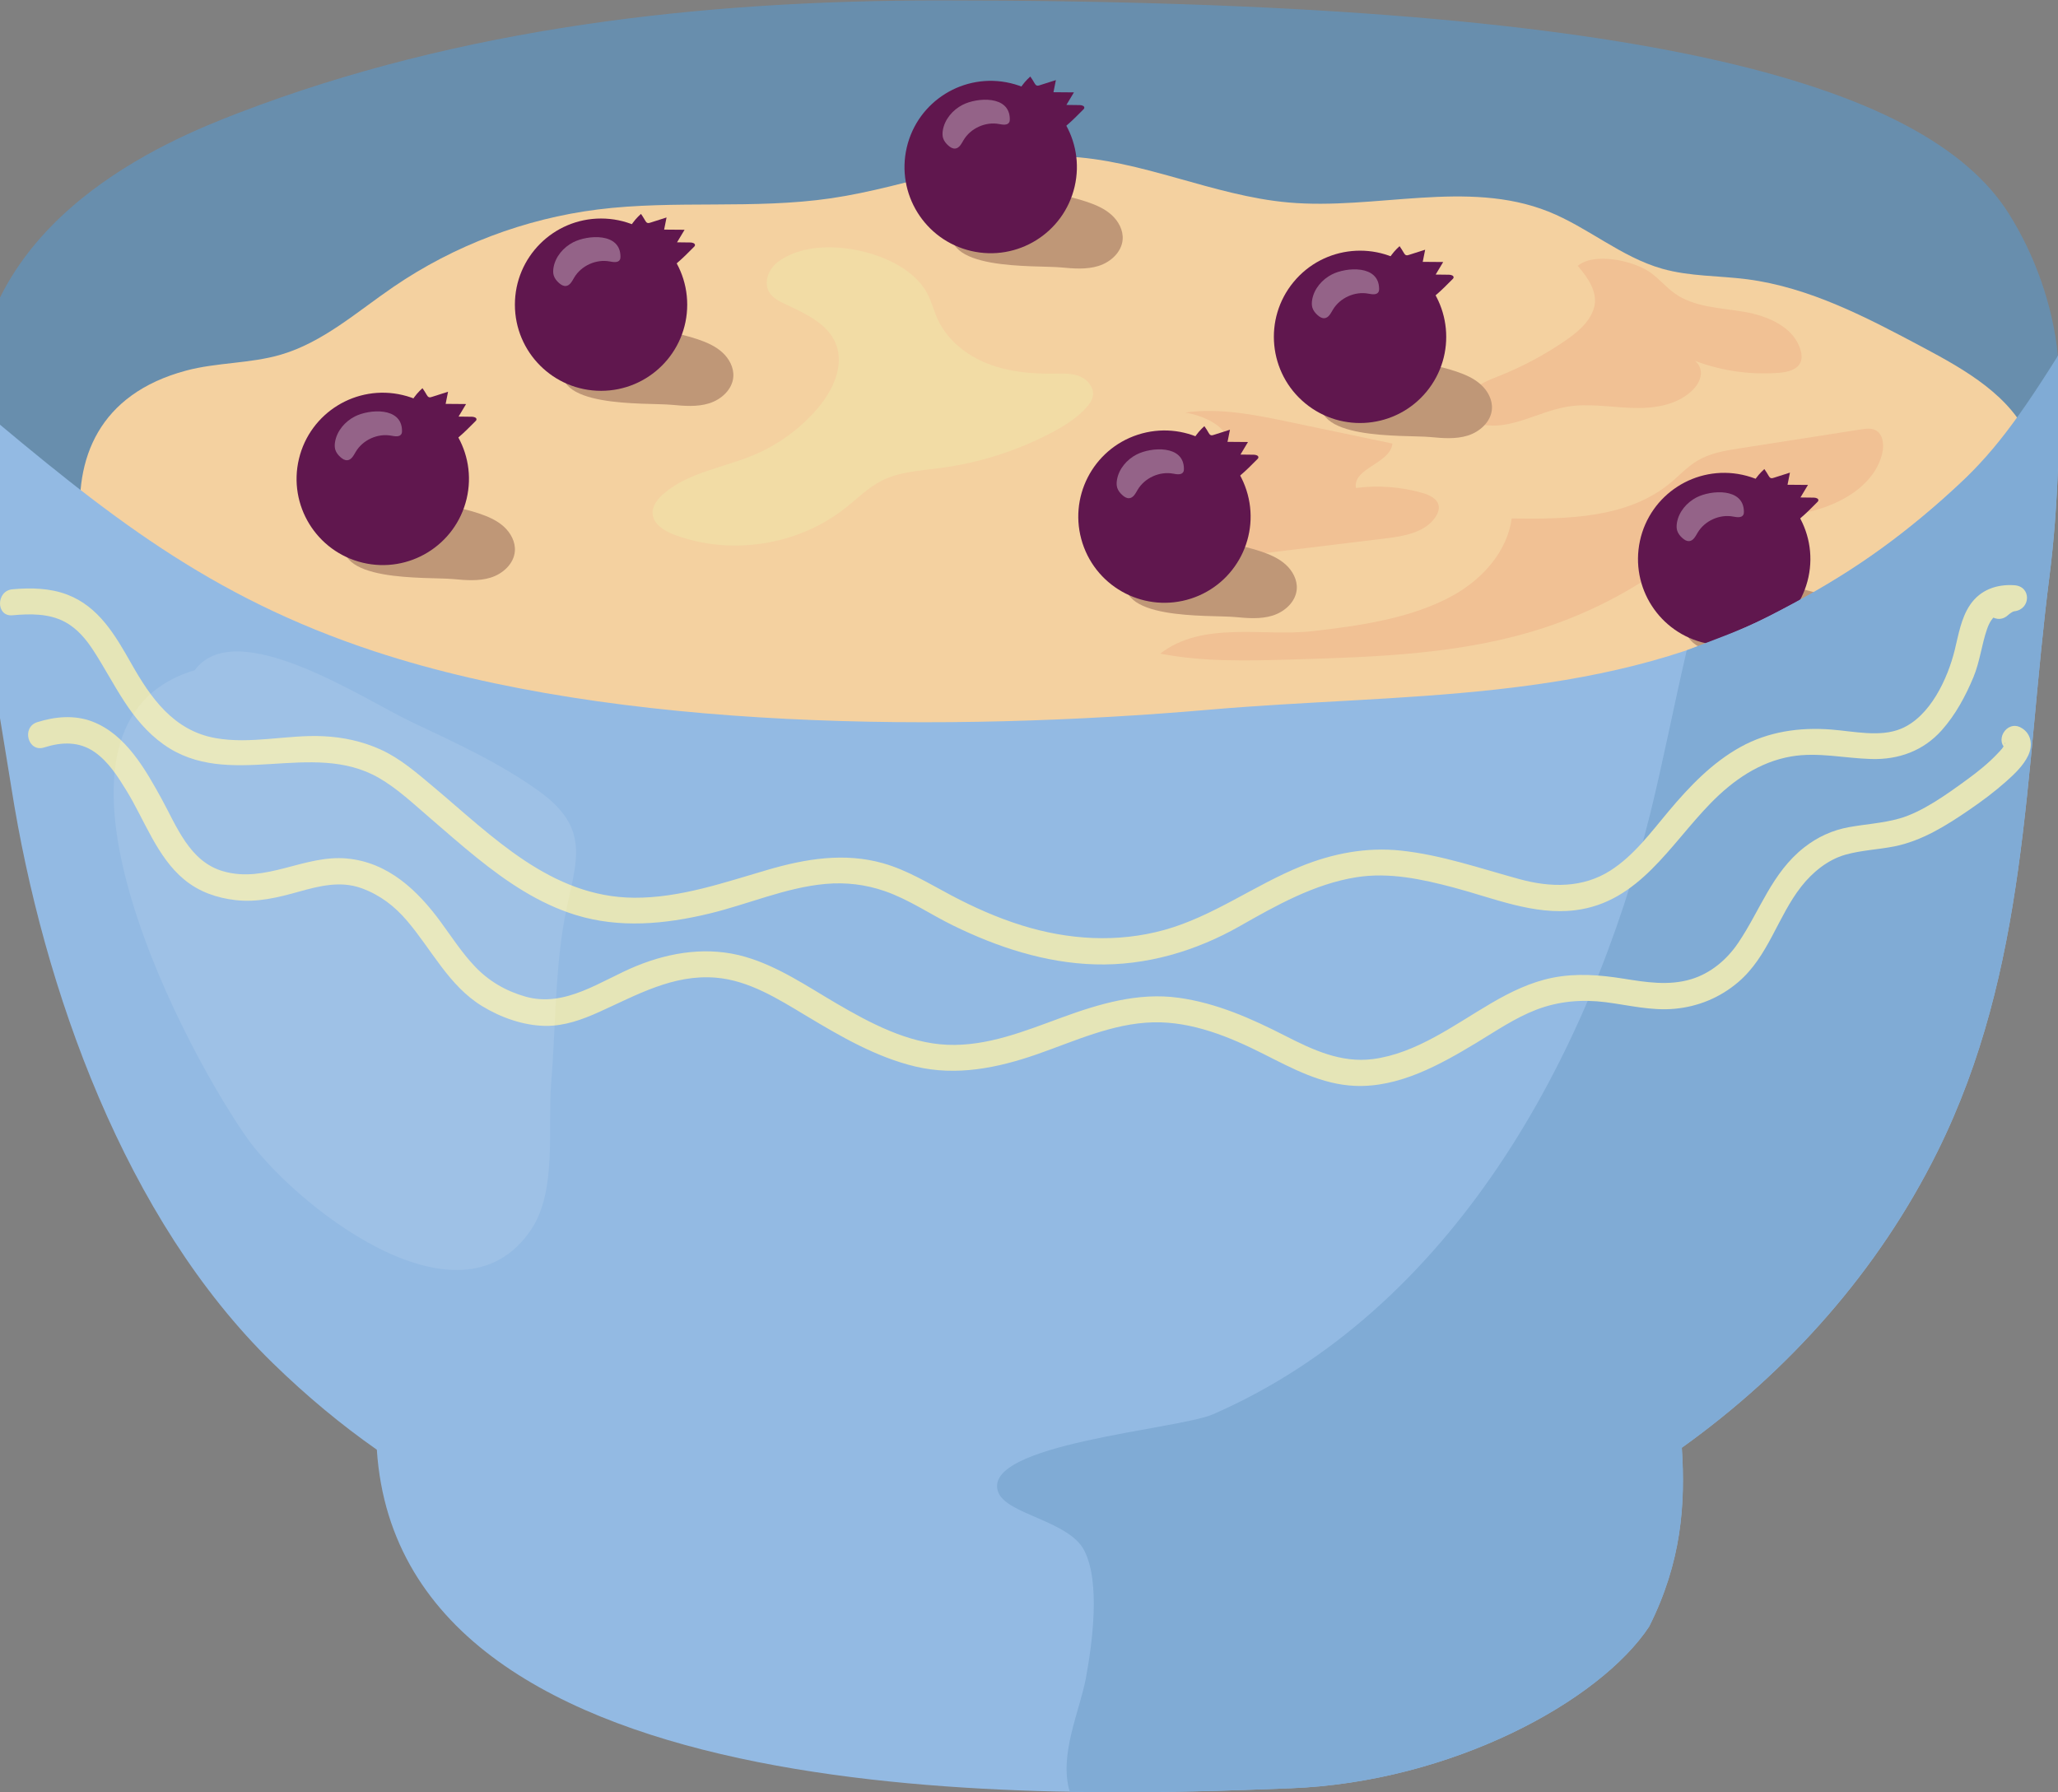 <?xml version="1.0" encoding="utf-8"?>
<!-- Generator: Adobe Illustrator 25.4.1, SVG Export Plug-In . SVG Version: 6.00 Build 0)  -->
<svg version="1.1" id="Layer_1" xmlns="http://www.w3.org/2000/svg" xmlns:xlink="http://www.w3.org/1999/xlink" x="0px" y="0px"
	 viewBox="0 0 492.06 428.55" style="enable-background:new 0 0 492.06 428.55;" xml:space="preserve">
<rect x="0" y="0" width="492.06" height="428.55" fill="#808080" stroke="none"/>
<style type="text/css">
	.st0{fill:#688EAD;}
	.st1{fill:#F4D1A0;}
	.st2{fill:#F1C194;}
	.st3{fill:#BF9777;}
	.st4{fill:#60174E;}
	.st5{opacity:0.33;fill:#FFFFFF;}
	.st6{fill:#93BAE3;}
	.st7{fill:#80ABD5;}
	.st8{fill:#E5E5B7;}
	.st9{opacity:0.1;fill:#FFFFFF;}
	.st10{fill:#F2DCA5;}
</style>
<g>
	<path class="st0" d="M480.28,51.05C460.44,19.58,391.27,0.1,224.66,0.1c-56.9,0-114.45,6.48-167.68,26.92
		C39.57,33.7-4.88,52.14-6.19,96.35c-0.27,9.21,5.15,17.55,6.83,26.79l6.41,25.63c-0.11-0.87-0.1-1.63-0.14-2.37
		c35.11,161.06,244,147.13,364.25,101.69c44.83-16.94,79.42-40.53,101.19-84.96c8.5-17.34,16.48-41.19,19.23-60.56
		c0.84-5.88-0.26-11.37,0.47-17.52C490.82,72.91,486.51,60.93,480.28,51.05z"/>
	<path class="st1" d="M44.47,88.62c7.42-1.99,15.33-1.66,22.69-3.82c10.1-2.96,18.23-10.28,26.92-16.21
		c14.51-9.91,31.4-16.3,48.83-18.5c18.49-2.32,37.35,0.02,55.79-2.68c18.85-2.76,37.07-10.76,56.11-9.99
		c18.13,0.73,35.13,9.38,53.21,10.99c20.81,1.86,42.77-5.57,62.18,2.17c9.45,3.77,17.41,10.89,27.2,13.67
		c6.57,1.87,13.52,1.65,20.29,2.52c15,1.94,28.72,9.17,42.07,16.28c10.23,5.44,21.18,11.66,25.67,22.34
		c5.75,13.68-1.47,29.59-11.62,40.42c-18.31,19.52-44.97,28.68-71,34.92c-57.78,13.85-117.56,16.75-176.95,18.45
		c-45.98,1.32-92.39,1.92-137.54-6.93c-16.73-3.28-34-8.27-46.2-20.19C20.06,150.51,2.87,99.78,44.47,88.62z"/>
	<path class="st2" d="M381.04,73.87c-1.09,3.31-3.99,5.67-6.87,7.64c-4.9,3.36-10.17,6.17-15.69,8.37
		c-2.32,0.93-4.79,1.81-6.46,3.66s-2.19,5.05-0.36,6.75c0.76,0.71,1.8,1.05,2.82,1.25c6.82,1.29,13.32-3.12,20.16-4.28
		c5.03-0.86,10.17,0.07,15.27,0.27c5.1,0.21,10.61-0.47,14.4-3.89c1.23-1.11,2.27-2.57,2.37-4.22c0.1-1.65-1.02-3.44-2.66-3.63
		c6.73,2.78,14.12,3.93,21.38,3.35c2.03-0.16,4.42-0.74,5.15-2.64c0.33-0.87,0.23-1.85-0.03-2.75c-1.57-5.56-7.87-8.24-13.57-9.2
		s-11.87-1.06-16.57-4.42c-2.15-1.54-3.84-3.67-6.03-5.14c-4.12-2.76-13.29-4.68-17.11-1.41C379.58,66.31,382.31,70.02,381.04,73.87
		z"/>
	<path class="st2" d="M292.93,109.39c-1.71,3.83-6.32,5.19-10.27,6.62c-5.86,2.12-11.32,5.33-16.03,9.41
		c-0.56,0.48-1.12,0.99-1.42,1.66c-1.24,2.69,2.48,5.25,5.42,4.85c2.94-0.39,5.59-2.25,8.56-2.29c3.54-0.05,6.57,2.47,10.02,3.3
		c2.49,0.6,5.11,0.3,7.66-0.01c11.48-1.4,22.96-2.79,34.44-4.19c4.43-0.54,9.43-1.41,11.91-5.12c0.53-0.79,0.92-1.75,0.76-2.68
		c-0.3-1.71-2.19-2.58-3.85-3.06c-5.15-1.48-10.61-1.89-15.92-1.2c-0.86-4.76,8.23-5.8,8.71-10.62c-8.16-1.71-16.33-3.42-24.49-5.13
		c-8.24-1.72-16.68-3.46-25.02-2.29C288.13,99.45,296.26,102.73,292.93,109.39z"/>
	<path class="st2" d="M347.59,142.28c6.91-3.9,12.8-10.45,13.85-18.31c13.2,0.19,27.62-0.02,37.82-8.4
		c2.23-1.83,4.19-4.01,6.68-5.47c3.04-1.79,6.62-2.37,10.1-2.91c9.65-1.51,19.3-3.02,28.95-4.52c1.13-0.18,2.34-0.34,3.37,0.16
		c1.9,0.92,2.16,3.54,1.67,5.59c-1.7,7.12-8.88,11.59-15.94,13.55c-7.06,1.95-14.56,2.19-21.4,4.81c-6.5,2.49-12,6.97-17.79,10.83
		c-7.92,5.28-16.55,9.48-25.59,12.46c-19.33,6.37-40,7.02-60.34,7.62c-10.55,0.31-21.2,0.61-31.56-1.4
		c10.16-7.89,24.6-4.04,36.41-5.37C325.04,149.63,337.66,147.87,347.59,142.28z"/>
	<g>
		<path class="st3" d="M160.56,96.79c3.01,0.28,6.12,0.55,9-0.35c2.89-0.9,5.53-3.29,5.77-6.3c0.18-2.23-0.99-4.41-2.66-5.91
			c-1.66-1.5-3.77-2.4-5.89-3.12c-8.39-2.83-27.55-5.7-31.82,5.18C130.47,97.74,154.56,96.23,160.56,96.79z"/>
		<circle class="st4" cx="143.71" cy="72.85" r="20.6"/>
		<path class="st4" d="M154.28,52.77c0.13,0.22,0.28,0.45,0.52,0.53c0.23,0.08,0.48,0.01,0.71-0.07c1.29-0.41,2.58-0.82,3.86-1.23
			c-0.19,0.97-0.39,1.93-0.58,2.9c1.63,0.01,3.26,0.03,4.89,0.04c-0.6,1-1.2,2-1.8,3c1.07,0.01,2.14,0.02,3.22,0.04
			c0.48,0.01,1.15,0.21,1.06,0.69c-0.03,0.16-0.15,0.29-0.27,0.4c-1.34,1.35-2.67,2.7-4.12,3.92c-0.65,0.55-1.38,1.1-2.23,1.19
			c-0.77,0.08-1.52-0.24-2.21-0.58c-2.29-1.13-6.1-3.14-7.12-5.66c-1-2.45,1.33-5.26,3.04-6.79
			C153.64,51.66,153.94,52.22,154.28,52.77z"/>
		<path class="st5" d="M137.05,57.93c-2.36,1.22-4.27,3.46-4.71,6.08c-0.1,0.61-0.12,1.25,0.05,1.84c0.22,0.73,0.72,1.34,1.29,1.84
			c0.46,0.4,1.02,0.76,1.63,0.69c0.96-0.1,1.47-1.15,1.96-1.98c1.68-2.87,5.26-4.5,8.53-3.88c0.86,0.16,1.99,0.35,2.41-0.42
			c0.12-0.22,0.14-0.49,0.14-0.74C148.34,55.57,140.52,56.15,137.05,57.93z"/>
	</g>
	<g>
		<path class="st3" d="M108.33,138.46c3.01,0.28,6.12,0.55,9-0.35c2.89-0.9,5.53-3.29,5.77-6.3c0.18-2.23-0.99-4.41-2.66-5.91
			c-1.66-1.5-3.77-2.4-5.89-3.12c-8.39-2.83-27.55-5.7-31.82,5.18C78.23,139.41,102.32,137.9,108.33,138.46z"/>
		
			<ellipse transform="matrix(0.232 -0.973 0.973 0.232 -41.123 176.953)" class="st4" cx="91.48" cy="114.51" rx="20.6" ry="20.6"/>
		<path class="st4" d="M102.04,94.44c0.13,0.22,0.28,0.45,0.52,0.53c0.23,0.08,0.48,0.01,0.71-0.07c1.29-0.41,2.58-0.82,3.86-1.23
			c-0.19,0.97-0.39,1.93-0.58,2.9c1.63,0.01,3.26,0.03,4.89,0.04c-0.6,1-1.2,2-1.8,3c1.07,0.01,2.14,0.02,3.22,0.04
			c0.48,0.01,1.15,0.21,1.06,0.69c-0.03,0.16-0.15,0.29-0.27,0.4c-1.34,1.35-2.67,2.7-4.12,3.92c-0.65,0.55-1.38,1.1-2.23,1.19
			c-0.77,0.08-1.52-0.24-2.21-0.58c-2.29-1.13-6.1-3.14-7.12-5.66c-1-2.45,1.33-5.26,3.04-6.79
			C101.4,93.33,101.7,93.88,102.04,94.44z"/>
		<path class="st5" d="M84.82,99.59c-2.36,1.22-4.27,3.46-4.71,6.08c-0.1,0.61-0.12,1.25,0.05,1.84c0.22,0.73,0.72,1.34,1.29,1.84
			c0.46,0.4,1.02,0.76,1.63,0.69c0.96-0.1,1.47-1.15,1.96-1.98c1.68-2.87,5.26-4.5,8.53-3.88c0.86,0.16,1.99,0.35,2.41-0.42
			c0.12-0.22,0.14-0.49,0.14-0.74C96.1,97.24,88.28,97.81,84.82,99.59z"/>
	</g>
	<g>
		<path class="st3" d="M295.28,147.54c3.01,0.28,6.12,0.55,9-0.35c2.89-0.9,5.53-3.29,5.77-6.3c0.18-2.23-0.99-4.41-2.66-5.91
			c-1.66-1.5-3.77-2.4-5.89-3.12c-8.39-2.83-27.55-5.7-31.82,5.18C265.18,148.49,289.27,146.98,295.28,147.54z"/>
		
			<ellipse transform="matrix(0.951 -0.309 0.309 0.951 -24.56 92.032)" class="st4" cx="278.43" cy="123.59" rx="20.6" ry="20.6"/>
		<path class="st4" d="M288.99,103.52c0.13,0.22,0.28,0.45,0.52,0.53c0.23,0.08,0.48,0.01,0.71-0.07c1.29-0.41,2.58-0.82,3.86-1.23
			c-0.19,0.97-0.39,1.93-0.58,2.9c1.63,0.01,3.26,0.03,4.89,0.04c-0.6,1-1.2,2-1.8,3c1.07,0.01,2.14,0.02,3.22,0.04
			c0.48,0.01,1.15,0.21,1.06,0.69c-0.03,0.16-0.15,0.29-0.27,0.4c-1.34,1.35-2.67,2.7-4.12,3.92c-0.65,0.55-1.38,1.1-2.23,1.19
			c-0.77,0.08-1.52-0.24-2.21-0.58c-2.29-1.13-6.1-3.14-7.12-5.66c-1-2.45,1.33-5.26,3.04-6.79
			C288.35,102.41,288.66,102.96,288.99,103.52z"/>
		<path class="st5" d="M271.77,108.67c-2.36,1.21-4.27,3.46-4.71,6.08c-0.1,0.61-0.12,1.25,0.05,1.84c0.22,0.73,0.72,1.34,1.29,1.84
			c0.46,0.4,1.02,0.76,1.63,0.69c0.96-0.1,1.47-1.15,1.96-1.98c1.68-2.87,5.26-4.5,8.53-3.88c0.86,0.16,1.99,0.35,2.41-0.42
			c0.12-0.22,0.14-0.49,0.14-0.74C283.05,106.32,275.23,106.89,271.77,108.67z"/>
	</g>
	<g>
		<path class="st3" d="M341.94,104.5c3.01,0.28,6.12,0.55,9-0.35c2.89-0.9,5.53-3.29,5.77-6.3c0.18-2.23-0.99-4.41-2.66-5.91
			c-1.66-1.5-3.77-2.4-5.89-3.12c-8.39-2.83-27.55-5.7-31.82,5.18C311.85,105.45,335.93,103.94,341.94,104.5z"/>
		
			<ellipse transform="matrix(0.636 -0.772 0.772 0.636 56.24 280.282)" class="st4" cx="325.09" cy="80.55" rx="20.6" ry="20.6"/>
		<path class="st4" d="M335.66,60.48c0.13,0.22,0.28,0.45,0.52,0.53c0.23,0.08,0.48,0.01,0.71-0.07c1.29-0.41,2.58-0.82,3.86-1.23
			c-0.19,0.97-0.39,1.93-0.58,2.9c1.63,0.01,3.26,0.03,4.89,0.04c-0.6,1-1.2,2-1.8,3c1.07,0.01,2.14,0.02,3.22,0.04
			c0.48,0.01,1.15,0.21,1.06,0.69c-0.03,0.16-0.15,0.29-0.27,0.4c-1.34,1.35-2.67,2.7-4.12,3.92c-0.65,0.55-1.38,1.1-2.23,1.19
			c-0.77,0.08-1.52-0.24-2.21-0.58c-2.29-1.13-6.1-3.14-7.12-5.66c-1-2.45,1.33-5.26,3.04-6.79
			C335.01,59.37,335.32,59.92,335.66,60.48z"/>
		<path class="st5" d="M318.43,65.63c-2.36,1.22-4.27,3.46-4.7,6.08c-0.1,0.61-0.12,1.25,0.05,1.84c0.22,0.73,0.72,1.34,1.29,1.84
			c0.46,0.4,1.02,0.76,1.63,0.69c0.96-0.1,1.47-1.15,1.96-1.98c1.68-2.87,5.26-4.5,8.53-3.88c0.86,0.16,1.99,0.35,2.41-0.42
			c0.12-0.22,0.14-0.49,0.14-0.74C329.71,63.28,321.89,63.85,318.43,65.63z"/>
	</g>
	<g>
		<path class="st3" d="M253.65,63.94c3.01,0.28,6.12,0.55,9-0.35c2.89-0.9,5.53-3.29,5.77-6.3c0.18-2.23-0.99-4.41-2.66-5.91
			c-1.66-1.5-3.77-2.4-5.89-3.12c-8.39-2.83-27.55-5.7-31.82,5.18C223.56,64.88,247.65,63.38,253.65,63.94z"/>
		
			<ellipse transform="matrix(0.228 -0.974 0.974 0.228 143.932 261.465)" class="st4" cx="236.8" cy="39.99" rx="20.6" ry="20.6"/>
		<path class="st4" d="M247.37,19.92c0.13,0.22,0.28,0.45,0.52,0.53c0.23,0.08,0.48,0.01,0.71-0.07c1.29-0.41,2.58-0.82,3.86-1.23
			c-0.19,0.97-0.39,1.93-0.58,2.9c1.63,0.01,3.26,0.03,4.89,0.04c-0.6,1-1.2,2-1.8,3c1.07,0.01,2.14,0.02,3.22,0.04
			c0.48,0.01,1.15,0.21,1.06,0.69c-0.03,0.16-0.15,0.29-0.27,0.4c-1.34,1.35-2.67,2.7-4.12,3.92c-0.65,0.55-1.38,1.1-2.23,1.19
			c-0.77,0.08-1.52-0.24-2.21-0.58c-2.29-1.13-6.1-3.14-7.12-5.66c-1-2.45,1.33-5.26,3.04-6.79
			C246.73,18.81,247.03,19.36,247.37,19.92z"/>
		<path class="st5" d="M230.14,25.07c-2.36,1.22-4.27,3.46-4.71,6.08c-0.1,0.61-0.12,1.25,0.05,1.84c0.22,0.73,0.72,1.34,1.29,1.84
			c0.46,0.4,1.02,0.76,1.63,0.69c0.96-0.1,1.47-1.15,1.96-1.98c1.68-2.87,5.26-4.5,8.53-3.88c0.86,0.16,1.99,0.35,2.41-0.42
			c0.12-0.22,0.14-0.49,0.14-0.74C241.43,22.72,233.61,23.29,230.14,25.07z"/>
	</g>
	<g>
		<path class="st3" d="M429.16,157.8c3.01,0.28,6.12,0.55,9-0.35c2.89-0.9,5.53-3.29,5.77-6.3c0.18-2.23-0.99-4.41-2.66-5.91
			c-1.66-1.5-3.77-2.4-5.89-3.12c-8.39-2.83-27.55-5.7-31.82,5.18C399.07,158.75,423.15,157.24,429.16,157.8z"/>
		
			<ellipse transform="matrix(0.21 -0.978 0.978 0.21 194.757 508.802)" class="st4" cx="412.31" cy="133.85" rx="20.6" ry="20.6"/>
		<path class="st4" d="M422.88,113.78c0.13,0.22,0.28,0.45,0.52,0.53c0.23,0.08,0.48,0.01,0.71-0.07c1.29-0.41,2.58-0.82,3.86-1.23
			c-0.19,0.97-0.39,1.93-0.58,2.9c1.63,0.01,3.26,0.03,4.89,0.04c-0.6,1-1.2,2-1.8,3c1.07,0.01,2.14,0.02,3.22,0.04
			c0.48,0.01,1.15,0.21,1.06,0.69c-0.03,0.16-0.15,0.29-0.27,0.4c-1.34,1.35-2.67,2.7-4.12,3.92c-0.65,0.55-1.38,1.1-2.23,1.19
			c-0.77,0.08-1.52-0.24-2.21-0.58c-2.29-1.13-6.1-3.14-7.12-5.66c-1-2.45,1.33-5.26,3.04-6.79
			C422.23,112.67,422.54,113.22,422.88,113.78z"/>
		<path class="st5" d="M405.65,118.93c-2.36,1.21-4.27,3.46-4.7,6.08c-0.1,0.61-0.12,1.25,0.05,1.84c0.22,0.73,0.72,1.34,1.29,1.84
			c0.46,0.4,1.02,0.76,1.63,0.69c0.96-0.1,1.47-1.15,1.96-1.98c1.68-2.87,5.26-4.5,8.53-3.88c0.86,0.16,1.99,0.35,2.41-0.42
			c0.12-0.22,0.14-0.49,0.14-0.74C416.93,116.58,409.11,117.15,405.65,118.93z"/>
	</g>
	<g>
		<path class="st6" d="M492.06,85.05c-5.34,14.84-16.24,23.86-26.2,33.07c-13.15,12.16-26.79,21.15-43.03,29.29
			c-41.6,20.86-88.1,18.33-133.62,22.28c-61.61,5.34-141.67,5.16-199.62-13.93c-39.7-13.08-64.12-32.74-95.78-59.41
			c-1.26,36.39,5.36,69.45,8.9,91.95c7.62,48.43,27.34,103.33,62.52,137.64c8.12,7.92,16.39,14.76,24.87,20.7
			c5.89,89.11,164.09,83.06,218.48,80.95c38.51-1.49,73.88-20.8,85.7-38.65c7.79-15.48,8.7-29.36,7.82-42.78
			c25.59-18.29,46.97-42.28,61.08-70.7c21.82-43.91,20.79-90.32,26.84-137.73C492.11,121.49,492.7,101.93,492.06,85.05z"/>
	</g>
	<path class="st7" d="M463.19,275.47c21.82-43.91,20.79-90.32,26.84-137.73c2.08-16.25,2.67-35.82,2.03-52.69
		c-11.14,17.78-17.17,25.17-27.36,34.14c-13.97,12.29-25.45,19.77-41.87,28.22c-6.35,3.27-12.87,5.48-19.53,8.08
		c-3.08,13.19-5.74,27.01-8.82,39.39c-14.5,58.12-47.44,118.39-104.45,143.29c-8.4,3.67-55.67,7.09-51.36,18.61
		c2.01,5.38,16.94,6.8,20.6,14.01c3.88,7.64,1.89,22.21,0.36,30.47c-1.45,7.82-6.52,18.42-3.85,27.18
		c21.17,0.38,39.92-0.34,52.83-0.84c38.51-1.49,73.88-20.8,85.7-38.65c7.79-15.48,8.7-29.36,7.82-42.78
		C427.69,327.87,449.07,303.88,463.19,275.47z"/>
	<g>
		<path class="st8" d="M2.98,147.12c4.16-0.38,8.69-0.46,12.49,1.56c2.99,1.59,5.14,4.19,6.95,7c5.14,7.96,8.69,16.61,16.68,22.31
			c15.59,11.12,35.4-1.25,51.48,8.01c4.43,2.55,8.29,6.21,12.15,9.53c3.72,3.2,7.4,6.45,11.23,9.53c7.16,5.77,14.84,11,23.71,13.73
			c10.45,3.22,21.27,2.2,31.75-0.3c9.3-2.21,18.45-6.3,28.03-7.14c4.81-0.42,9.51,0.14,14.08,1.72c5.77,1.99,10.87,5.54,16.32,8.21
			c10.62,5.2,22.06,8.97,33.96,9.31c12.2,0.36,24.11-3.16,34.67-9.17c8.68-4.94,17.81-10.07,27.81-11.66
			c7.86-1.25,15.74,0.46,23.32,2.47c9.44,2.5,19.1,6.65,29.05,5.41c15.24-1.9,22.63-15.68,32.42-25.66
			c5.31-5.42,11.62-9.82,19.23-11.11c6.38-1.08,12.72,0.44,19.09,0.62c6.54,0.19,12.47-1.94,16.88-6.9
			c3.28-3.69,5.67-8.13,7.56-12.67c1.54-3.7,1.95-7.72,3.25-11.49c1.15-3.34,3.04-4.51,6.56-4.27c0-2.07,0-4.15,0-6.22
			c-2.35,0.28-4.27,1.28-6.04,2.83c-3.01,2.65,1.4,7.04,4.4,4.4c0.39-0.34,1.11-0.95,1.64-1.01c3.92-0.47,4.08-5.94,0-6.22
			c-4.25-0.3-8.17,1.09-10.62,4.7c-2.15,3.17-2.76,7.14-3.66,10.78c-1.68,6.83-5.86,15.93-12.84,18.83
			c-5.03,2.09-11.27,0.61-16.73,0.19c-7.53-0.58-15,0.48-21.68,4.19c-6.81,3.78-12.2,9.45-17.16,15.35
			c-4.21,5.01-8.3,10.59-13.89,14.16c-6.65,4.26-14.37,4.1-21.78,2.07c-9.37-2.56-18.61-5.78-28.31-6.82
			c-8.21-0.88-16.26,0.66-23.88,3.74c-11.2,4.53-21.04,12-32.75,15.24c-11.28,3.11-22.95,2.36-34.05-1.1
			c-5.84-1.82-11.44-4.31-16.84-7.17c-5.36-2.83-10.45-6.02-16.34-7.69c-9.25-2.61-18.47-1.07-27.52,1.56
			c-10.43,3.03-20.99,6.76-31.99,6.69c-19.89-0.13-33.94-14.75-48.16-26.67c-3.91-3.28-7.83-6.69-12.52-8.8
			c-4.32-1.94-8.86-2.92-13.58-3.15c-8.58-0.43-17.35,1.98-25.87,0.44c-9.96-1.8-15.41-9.55-20.09-17.82
			c-3.8-6.7-7.75-13.6-15.32-16.48c-4.14-1.58-8.73-1.67-13.1-1.27C-0.97,141.26-1.01,147.49,2.98,147.12L2.98,147.12z"/>
	</g>
	<g>
		<path class="st8" d="M10.54,178.73c4.21-1.34,8.41-1.5,12.15,1.14c3.29,2.33,5.56,5.92,7.62,9.3c4.27,6.98,7.27,15.81,13.73,21.14
			c3.55,2.93,7.77,4.4,12.31,4.92c5.2,0.59,10.09-0.62,15.07-2.01c4.93-1.38,10.01-2.66,15.02-0.84c4.41,1.61,7.85,4.24,10.88,7.79
			c5.89,6.89,9.99,15.54,17.96,20.41c4.45,2.72,9.92,4.67,15.18,4.72c4.53,0.04,8.74-1.5,12.81-3.33c8.98-4.05,17.66-9.04,27.87-8.2
			c7.93,0.65,14.93,5.1,21.58,9.09c8.18,4.91,16.78,9.94,26.16,12.16c9.82,2.33,19.62,0.35,28.97-2.9
			c9.04-3.14,18.12-7.43,27.85-7.67c9.31-0.23,18.28,3.46,26.44,7.58c6.93,3.5,13.88,7.27,21.81,7.61
			c10.51,0.46,20.37-5.05,29.08-10.31c4.63-2.8,9.2-5.93,14.28-7.89c5.37-2.07,10.95-2.52,16.63-1.8c5.47,0.7,10.91,2.09,16.47,1.57
			c5.69-0.53,10.88-2.69,15.22-6.4c7.18-6.13,9.37-15.58,15.04-22.82c2.65-3.39,6.33-6.42,10.52-7.61c3.82-1.09,7.86-1.23,11.74-2
			c6.59-1.31,12.45-4.99,17.93-8.75c3.07-2.1,6.07-4.34,8.84-6.81c1.95-1.74,4.05-3.72,5.2-6.1c1.18-2.42,0.86-5.32-1.68-6.73
			c-3.5-1.95-6.64,3.42-3.14,5.37c0.48,0.26-0.4-0.44-0.46-0.56c-0.73-1.42,0.51,0.61-0.22-0.81c-0.02-0.05-0.16-0.65,0.03-0.28
			c0.06,0.11-0.39,0.86-0.01,0.08c-0.54,1.1-0.86,1.38-1.76,2.34c-2.22,2.37-4.8,4.42-7.42,6.33c-4.79,3.5-10.68,7.72-16.09,9.25
			c-3.94,1.12-8.06,1.34-12.07,2.07c-3.98,0.72-7.53,2.36-10.71,4.85c-7.74,6.08-10.47,15-15.8,22.86c-2.71,4-6.58,7.26-11.26,8.66
			c-5.37,1.6-10.76,0.71-16.17-0.15c-5.66-0.9-11.23-1.34-16.9-0.22c-5.24,1.04-10.12,3.42-14.7,6.1
			c-8.81,5.15-17.86,11.99-28.25,13.35c-7.67,1-14.43-2.21-21.08-5.6c-8.1-4.13-16.36-7.81-25.45-9.06
			c-9.64-1.32-18.93,1.45-27.9,4.73c-8.8,3.22-17.79,6.91-27.33,6.52c-9.52-0.38-18.58-5.24-26.64-9.95
			c-6.99-4.09-13.85-8.81-21.72-11.09c-8.71-2.52-17.71-1.19-25.99,2.19c-8.48,3.46-16.95,10.04-26.54,7.33
			c-4.7-1.33-8.8-3.72-12.14-7.26c-3.07-3.25-5.5-7.01-8.13-10.6c-5.57-7.59-12.59-14.27-22.47-15.17
			c-10.18-0.92-19.36,6.01-29.56,3.05c-8-2.31-11.05-10.65-14.69-17.29c-3.9-7.1-8.62-15.49-16.6-18.51
			c-4.26-1.62-8.91-1.19-13.18,0.17C5.08,173.94,6.7,179.95,10.54,178.73L10.54,178.73z"/>
	</g>
	<path class="st9" d="M128.9,189.19c-9.41-6.77-19.89-11.54-30.54-16.58c-11.28-5.34-41.95-25.78-51.8-12.36
		c-42.14,12.55-5,86.53,12.17,111.39c10.73,15.54,50.89,48.33,68.29,22.33c6.19-9.26,3.9-24.26,4.76-34.82
		c1.02-12.43,0.9-25.05,2.83-37.25C136.91,207.43,142.55,199.01,128.9,189.19z"/>
	<path class="st10" d="M185.93,62.68c-2.16,1.64-3.42,4.83-2.03,7.16c0.81,1.36,2.29,2.14,3.72,2.82
		c4.76,2.26,10.18,4.58,12.19,9.46c2.19,5.31-0.72,11.38-4.48,15.72c-4.11,4.74-9.32,8.53-15.11,10.96
		c-7.24,3.04-15.55,4.11-21.51,9.22c-1.44,1.24-2.79,2.9-2.67,4.8c0.16,2.57,2.83,4.15,5.23,5.06c13.48,5.04,29.51,2.54,40.81-6.37
		c2.86-2.26,5.46-4.91,8.71-6.56c4.27-2.17,9.21-2.4,13.95-3.03c9.24-1.21,18.27-4.06,26.53-8.38c3.13-1.64,6.2-3.52,8.54-6.17
		c0.68-0.77,1.31-1.64,1.49-2.65c0.36-2.02-1.25-3.97-3.15-4.74c-1.9-0.77-4.03-0.67-6.09-0.64c-5.4,0.08-10.9-0.41-15.93-2.39
		c-5.03-1.98-9.57-5.58-11.86-10.47c-1-2.13-1.55-4.46-2.68-6.52c-1.68-3.06-4.54-5.32-7.61-6.97
		C206.43,58.9,193.36,57.03,185.93,62.68z"/>
</g>
</svg>
